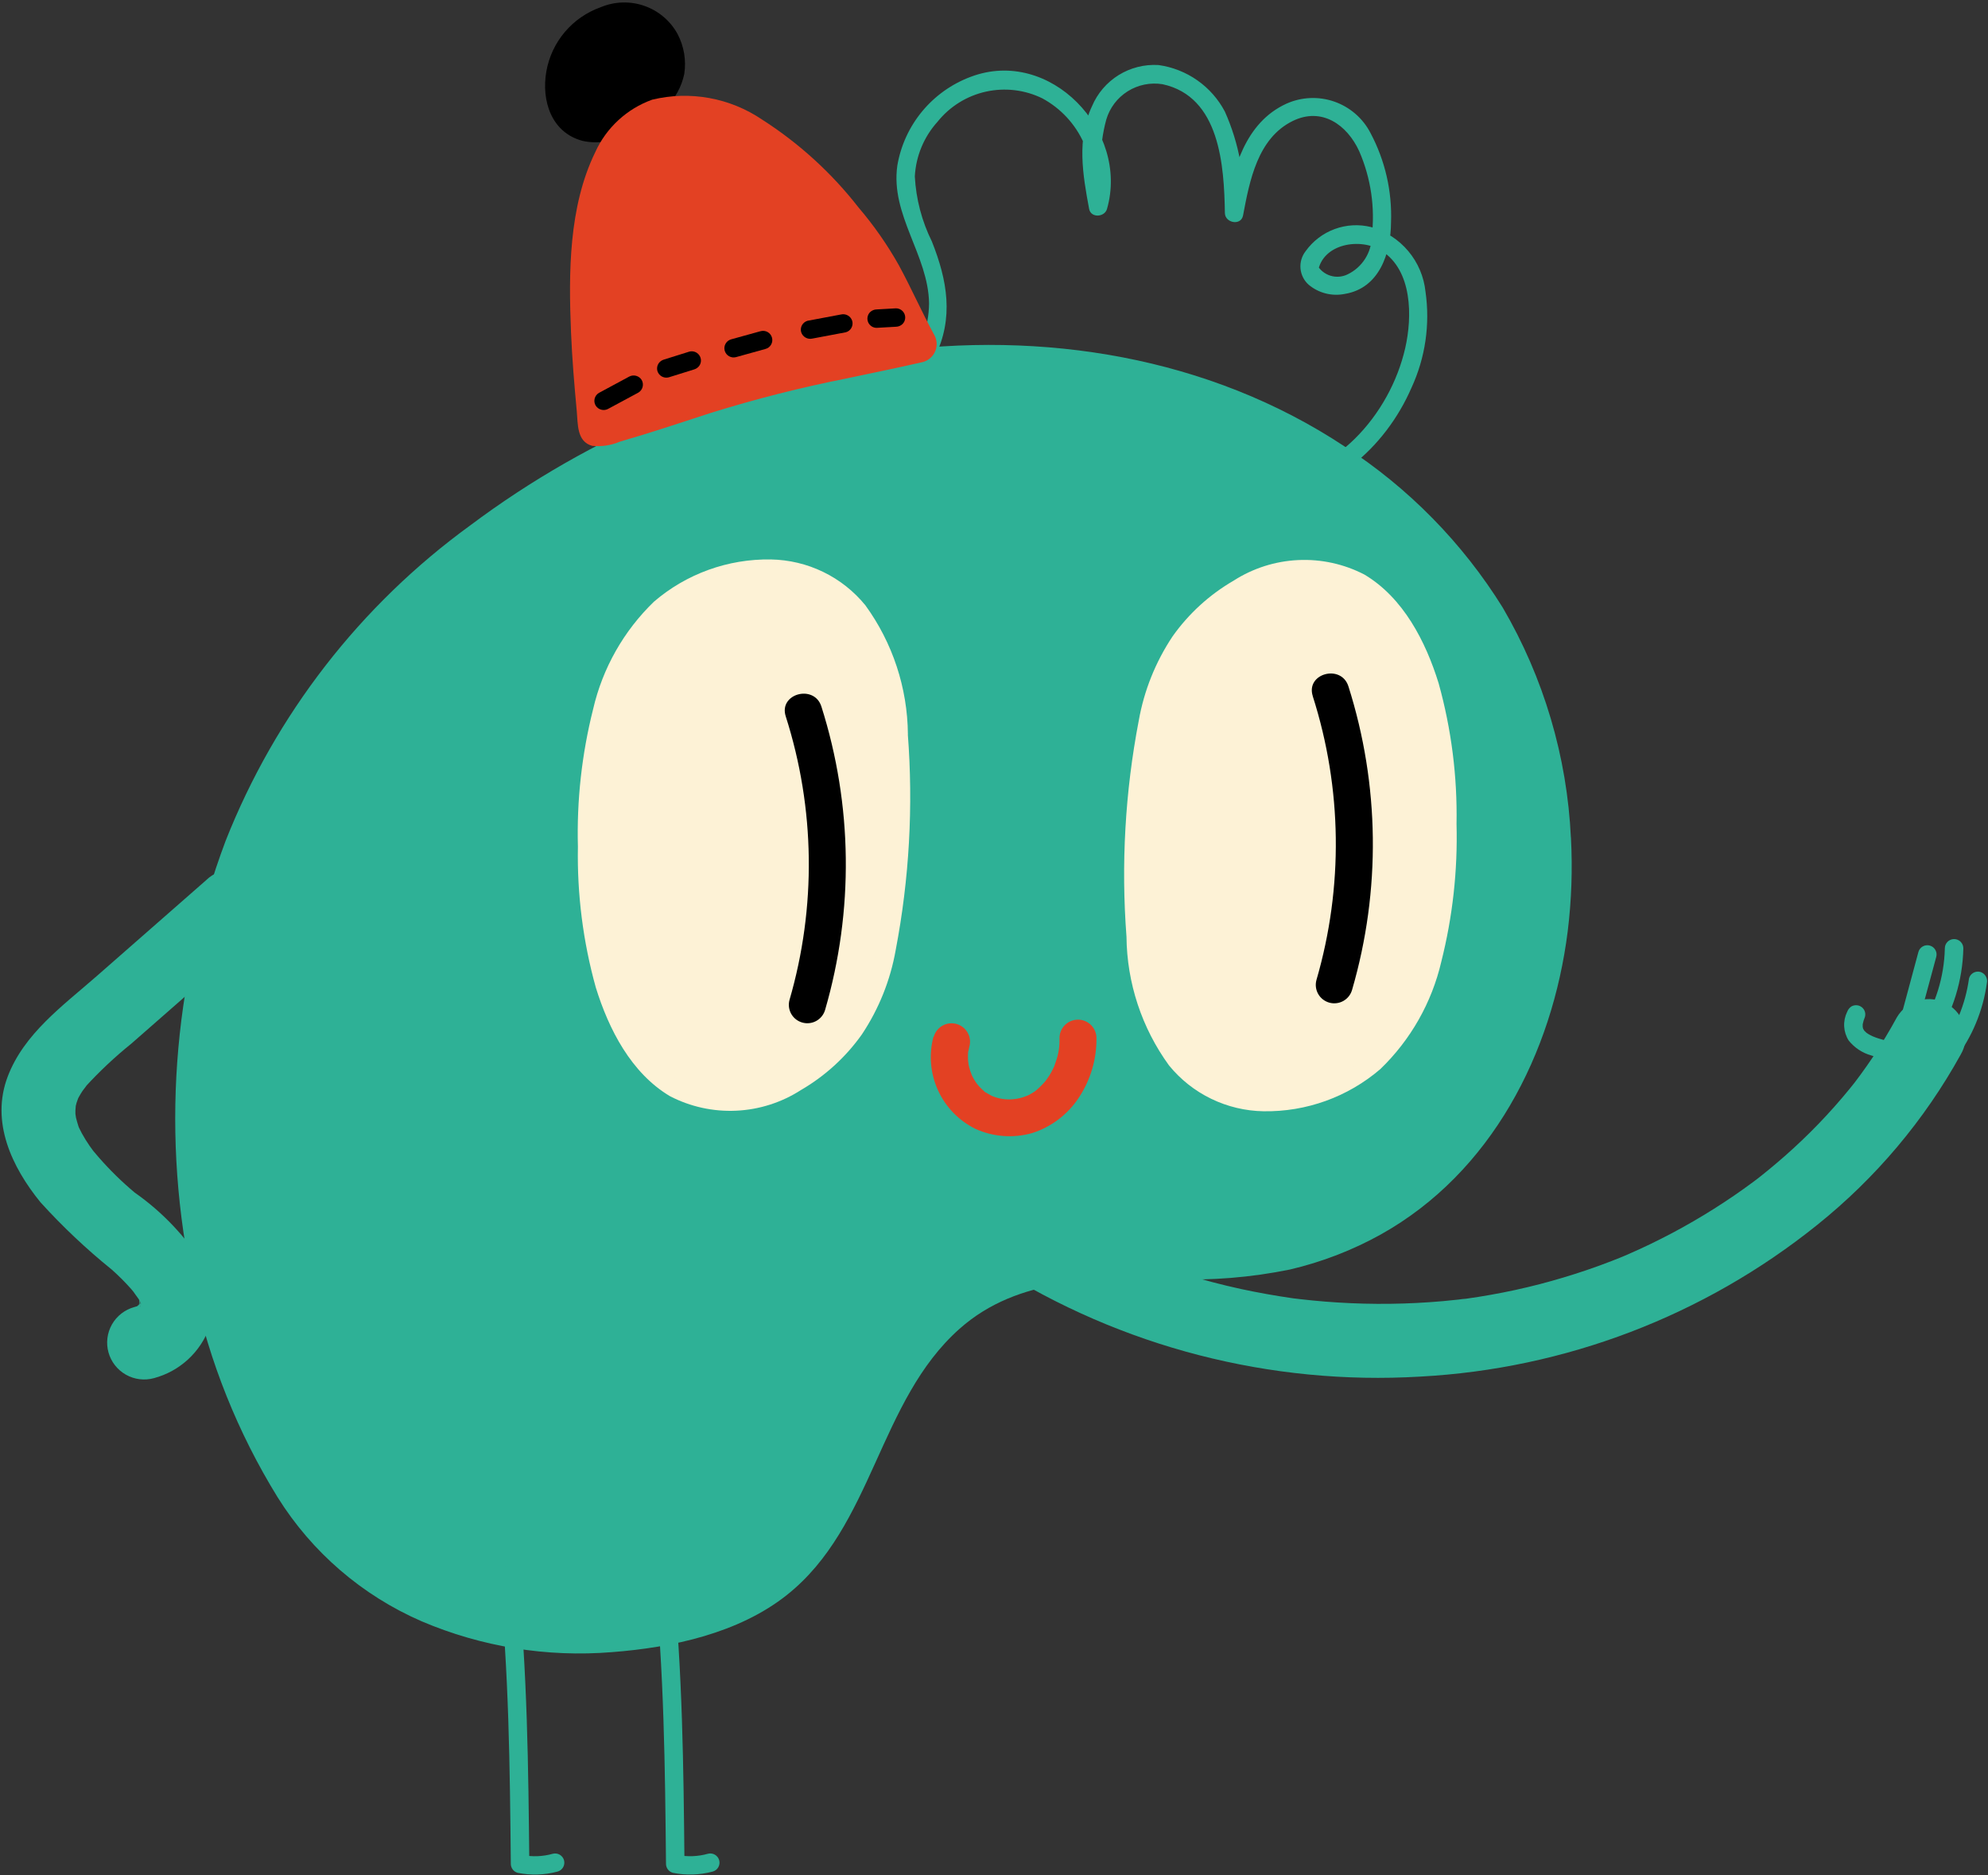 <svg width="106" height="100" viewBox="0 0 106 100" fill="none" xmlns="http://www.w3.org/2000/svg">
<rect x="0" y="0" width="106" height="100" fill="#333333" stroke="none"/>
<g id="Icons8_Jelly_monster 1" clip-path="url(#clip0_1_10459)">
<path id="Vector" d="M45.3 22.579C46.28 22.374 47.2 21.948 47.989 21.332C48.778 20.716 49.414 19.928 49.849 19.028C50.869 16.952 50.513 14.95 49.688 12.877C49.152 11.795 48.843 10.615 48.778 9.409C48.835 8.326 49.263 7.295 49.992 6.489C50.642 5.678 51.55 5.113 52.567 4.887C53.583 4.661 54.646 4.788 55.58 5.246C56.563 5.778 57.341 6.62 57.793 7.64C58.244 8.66 58.343 9.801 58.074 10.883H59.025C58.597 9.414 58.584 7.855 58.986 6.378C59.169 5.753 59.575 5.217 60.127 4.869C60.679 4.521 61.339 4.387 61.983 4.49C65.057 5.151 65.268 8.851 65.311 11.36C65.32 11.893 66.172 12.054 66.279 11.491C66.629 9.64 67.051 7.375 68.926 6.452C70.48 5.689 71.83 6.658 72.474 8.065C73.097 9.499 73.327 11.071 73.142 12.623C73.135 13.043 73.01 13.453 72.783 13.807C72.556 14.162 72.235 14.446 71.855 14.629C71.569 14.77 71.24 14.795 70.935 14.7C70.631 14.604 70.375 14.396 70.221 14.117L70.271 14.496C70.507 12.988 72.538 12.647 73.672 13.375C75.313 14.427 75.308 16.892 74.926 18.562C74.109 22.135 71.132 25.494 67.289 25.68C66.657 25.712 66.654 26.694 67.289 26.663C70.891 26.488 73.866 23.889 75.259 20.678C75.999 19.076 76.259 17.295 76.007 15.549C75.924 14.754 75.604 14.001 75.089 13.389C74.574 12.776 73.887 12.33 73.117 12.11C72.471 11.947 71.791 11.983 71.166 12.213C70.541 12.442 70 12.855 69.614 13.396C69.409 13.66 69.312 13.992 69.343 14.325C69.375 14.658 69.532 14.966 69.783 15.187C70.047 15.407 70.356 15.564 70.689 15.648C71.022 15.732 71.369 15.74 71.705 15.672C73.547 15.37 74.16 13.503 74.169 11.859C74.232 10.201 73.854 8.555 73.073 7.089C72.669 6.307 71.979 5.709 71.146 5.418C70.313 5.128 69.4 5.167 68.595 5.527C66.362 6.546 65.743 9.039 65.329 11.226L66.297 11.357C66.408 9.503 66.07 7.649 65.311 5.952C64.962 5.288 64.458 4.716 63.843 4.284C63.228 3.852 62.518 3.573 61.773 3.468C61.026 3.422 60.283 3.609 59.648 4.002C59.012 4.396 58.515 4.977 58.225 5.665C57.403 7.401 57.733 9.332 58.073 11.145C58.171 11.636 58.897 11.584 59.024 11.145C60.224 6.981 55.988 2.497 51.758 4.096C50.746 4.474 49.853 5.111 49.166 5.942C48.48 6.773 48.024 7.77 47.845 8.832C47.471 11.474 49.498 13.601 49.537 16.17C49.526 17.456 49.074 18.7 48.255 19.694C47.436 20.687 46.3 21.371 45.036 21.631C44.414 21.749 44.678 22.696 45.299 22.579H45.3Z" fill="#2EB196"/>
<path id="Vector_2" d="M83.267 44.674C83.821 54.786 78.94 65.202 67.936 67.374C63.254 68.298 57.976 66.844 53.529 68.78C45.454 72.294 47.281 83.108 38.833 86.25C30.561 89.327 20.306 87.485 15.436 79.918C9.448 70.622 8.472 58.135 11.584 47.683C15.189 35.564 24.212 27.555 35.518 22.607C44.964 18.474 56.04 17.41 65.63 21.202C71.035 23.268 75.701 26.892 79.033 31.613C81.599 35.507 83.062 40.019 83.267 44.674Z" fill="#2EB196"/>
<path id="Vector_3" d="M82.775 44.673C83.104 51.045 81.318 57.841 76.613 62.386C74.198 64.686 71.172 66.247 67.894 66.882C63.735 67.719 59.423 66.692 55.279 67.684C52.33 68.415 49.789 70.278 48.21 72.867C46.718 75.196 45.824 77.837 44.513 80.261C43.266 82.849 41.073 84.864 38.385 85.892C35.166 87.034 31.726 87.422 28.332 87.026C25.007 86.669 21.847 85.397 19.205 83.353C16.315 81.043 14.458 77.699 13.095 74.32C10.197 66.895 9.556 58.783 11.251 50.997C12.715 43.918 16.263 37.436 21.441 32.377C26.802 27.28 33.277 23.495 40.357 21.32C48.491 18.778 57.493 18.511 65.499 21.675C73.054 24.662 79.4 30.618 81.718 38.507C82.303 40.516 82.658 42.585 82.775 44.673C82.811 45.302 83.797 45.306 83.76 44.673C83.559 40.35 82.312 36.139 80.126 32.399C77.983 28.949 75.103 26.014 71.691 23.804C64.465 19.021 55.592 17.598 47.092 18.792C39.101 20.004 31.535 23.173 25.073 28.015C19.21 32.275 14.685 38.112 12.027 44.844C9.172 52.455 8.579 60.725 10.321 68.663C11.163 72.615 12.678 76.394 14.801 79.835C16.629 82.763 19.305 85.07 22.476 86.449C25.674 87.813 29.159 88.378 32.626 88.096C35.837 87.852 39.394 87.087 41.962 85.044C46.571 81.38 46.824 74.703 51.169 70.849C54.295 68.076 58.53 68.167 62.465 68.206C64.581 68.29 66.699 68.118 68.773 67.695C70.474 67.298 72.111 66.667 73.636 65.818C79.522 62.523 82.771 56.171 83.59 49.662C83.794 48.007 83.852 46.338 83.763 44.673C83.728 44.047 82.742 44.04 82.775 44.673Z" fill="#2EB196"/>
<path id="Vector_4" d="M26.609 83.97C27.132 89.094 27.188 94.244 27.237 99.389C27.238 99.496 27.274 99.6 27.339 99.686C27.404 99.771 27.495 99.833 27.599 99.863C28.304 100.005 29.033 99.983 29.729 99.797C29.855 99.762 29.962 99.679 30.026 99.566C30.091 99.452 30.108 99.318 30.073 99.192C30.039 99.067 29.955 98.96 29.842 98.895C29.728 98.831 29.593 98.814 29.467 98.849C28.944 98.995 28.394 99.018 27.861 98.914L28.223 99.389C28.173 94.244 28.117 89.094 27.595 83.97C27.532 83.347 26.545 83.341 26.609 83.97Z" fill="#2EB196"/>
<path id="Vector_5" d="M34.884 83.969C35.405 89.093 35.461 94.243 35.511 99.388C35.512 99.495 35.548 99.599 35.613 99.684C35.678 99.77 35.769 99.832 35.872 99.862C36.578 100.004 37.307 99.982 38.003 99.796C38.129 99.761 38.236 99.678 38.301 99.564C38.365 99.451 38.382 99.317 38.347 99.191C38.312 99.065 38.229 98.959 38.115 98.894C38.002 98.83 37.867 98.813 37.741 98.848C37.218 98.994 36.668 99.017 36.135 98.913L36.496 99.388C36.447 94.243 36.391 89.093 35.869 83.969C35.805 83.346 34.82 83.34 34.884 83.969Z" fill="#2EB196"/>
<path id="Vector_6" d="M60.557 49.944C60.951 57.185 65.349 60.344 71.085 58.002C77.07 55.562 77.602 46.662 76.955 40.185C76.523 35.861 74.502 30.796 70.413 30.35C66.776 29.957 62.764 32.958 61.618 36.85C60.54 41.126 60.182 45.551 60.557 49.944Z" fill="#FDF2D6"/>
<path id="Vector_7" d="M60.064 49.944C60.087 52.412 60.879 54.812 62.331 56.81C62.941 57.559 63.708 58.167 64.579 58.589C65.449 59.011 66.402 59.239 67.37 59.255C69.653 59.292 71.869 58.492 73.599 57.007C75.215 55.449 76.345 53.458 76.851 51.275C77.456 48.879 77.728 46.411 77.662 43.941C77.709 41.407 77.388 38.878 76.708 36.435C76.019 34.207 74.825 31.872 72.752 30.638C71.663 30.073 70.444 29.806 69.219 29.864C67.993 29.921 66.804 30.301 65.773 30.964C64.488 31.709 63.379 32.722 62.521 33.934C61.615 35.293 61 36.825 60.717 38.433C59.99 42.225 59.771 46.095 60.064 49.944C60.098 50.573 61.083 50.577 61.05 49.944C60.825 46.774 60.922 43.589 61.339 40.438C61.756 37.678 62.458 35.038 64.561 33.068C66.21 31.522 68.656 30.38 70.952 30.945C73.12 31.477 74.492 33.477 75.298 35.422C76.118 37.584 76.564 39.87 76.616 42.181C76.767 44.458 76.671 46.744 76.329 49C76.055 51.072 75.333 53.06 74.212 54.826C73.025 56.53 71.218 57.704 69.175 58.1C68.195 58.358 67.165 58.364 66.181 58.119C65.197 57.873 64.292 57.385 63.548 56.697C61.774 54.958 61.192 52.343 61.05 49.953C61.013 49.319 60.027 49.315 60.064 49.944Z" fill="#FDF2D6"/>
<path id="Vector_8" d="M47.916 39.141C47.522 31.9 43.126 28.741 37.388 31.084C31.404 33.524 30.872 42.423 31.519 48.901C31.95 53.225 33.971 58.289 38.06 58.736C41.698 59.129 45.71 56.128 46.856 52.235C47.934 47.959 48.292 43.534 47.916 39.141Z" fill="#FDF2D6"/>
<path id="Vector_9" d="M48.409 39.142C48.386 36.674 47.594 34.275 46.142 32.276C45.532 31.527 44.765 30.919 43.894 30.497C43.024 30.075 42.071 29.848 41.103 29.831C38.818 29.794 36.599 30.595 34.869 32.083C33.255 33.641 32.129 35.632 31.625 37.814C31.021 40.211 30.748 42.678 30.814 45.149C30.767 47.684 31.088 50.212 31.768 52.654C32.457 54.882 33.651 57.218 35.724 58.452C36.813 59.016 38.032 59.283 39.258 59.225C40.484 59.168 41.673 58.788 42.704 58.125C43.989 57.379 45.098 56.367 45.956 55.156C46.862 53.796 47.476 52.264 47.759 50.656C48.484 46.862 48.701 42.989 48.404 39.139C48.37 38.509 47.385 38.506 47.418 39.139C47.643 42.309 47.546 45.493 47.13 48.644C46.712 51.406 46.01 54.049 43.908 56.014C42.258 57.559 39.813 58.702 37.516 58.137C35.348 57.604 33.977 55.605 33.17 53.66C32.35 51.498 31.904 49.213 31.852 46.903C31.701 44.626 31.797 42.34 32.14 40.084C32.413 38.012 33.135 36.023 34.256 34.257C35.445 32.557 37.252 31.385 39.293 30.99C40.273 30.733 41.303 30.726 42.287 30.972C43.271 31.217 44.176 31.706 44.92 32.394C46.694 34.132 47.276 36.747 47.418 39.138C47.461 39.77 48.446 39.775 48.409 39.142Z" fill="#FDF2D6"/>
<path id="Vector_10" d="M69.996 37.121C71.566 42.034 71.635 47.302 70.193 52.255C70.159 52.379 70.149 52.509 70.165 52.637C70.181 52.765 70.222 52.889 70.286 53.001C70.35 53.114 70.435 53.212 70.537 53.291C70.64 53.371 70.757 53.429 70.881 53.464C71.006 53.498 71.136 53.507 71.265 53.491C71.394 53.476 71.518 53.435 71.63 53.371C71.743 53.307 71.842 53.222 71.921 53.12C72.001 53.018 72.059 52.902 72.094 52.777C73.634 47.482 73.565 41.852 71.897 36.596C71.513 35.395 69.61 35.908 69.997 37.117L69.996 37.121Z" fill="black"/>
<path id="Vector_11" d="M41.896 38.199C43.466 43.112 43.535 48.38 42.093 53.332C42.028 53.582 42.064 53.847 42.193 54.071C42.323 54.294 42.535 54.458 42.785 54.526C43.034 54.595 43.301 54.563 43.527 54.437C43.753 54.311 43.92 54.102 43.993 53.854C45.532 48.559 45.464 42.928 43.796 37.672C43.412 36.471 41.508 36.984 41.895 38.195L41.896 38.199Z" fill="black"/>
<path id="Vector_12" d="M49.771 55.283C49.521 56.231 49.605 57.236 50.011 58.13C50.416 59.023 51.118 59.749 51.997 60.188C52.951 60.624 54.03 60.705 55.038 60.417C56.051 60.092 56.922 59.434 57.509 58.55C58.143 57.604 58.476 56.49 58.463 55.353C58.463 55.092 58.359 54.843 58.174 54.658C57.99 54.474 57.739 54.37 57.478 54.37C57.216 54.37 56.965 54.474 56.781 54.658C56.596 54.843 56.492 55.092 56.492 55.353C56.508 55.782 56.441 56.209 56.295 56.613C56.264 56.711 56.231 56.809 56.197 56.9C56.251 56.77 56.098 57.096 56.08 57.124C56.032 57.213 55.981 57.302 55.925 57.388C55.904 57.422 55.706 57.693 55.776 57.605C55.63 57.782 55.47 57.947 55.297 58.096C55.257 58.133 55.215 58.168 55.172 58.203C55.24 58.15 55.228 58.157 55.132 58.225C55.047 58.276 54.965 58.33 54.877 58.377C54.556 58.53 54.205 58.614 53.849 58.622C53.51 58.63 53.173 58.563 52.863 58.426C52.765 58.373 52.666 58.311 52.568 58.255C52.385 58.157 52.607 58.309 52.469 58.182C52.374 58.099 52.284 58.012 52.198 57.92C52.191 57.913 52.011 57.685 52.114 57.826C51.983 57.648 51.873 57.457 51.782 57.256C51.856 57.42 51.741 57.131 51.73 57.094C51.697 56.989 51.668 56.882 51.645 56.774C51.645 56.753 51.609 56.465 51.625 56.663C51.614 56.538 51.609 56.412 51.611 56.286C51.612 56.192 51.619 56.098 51.631 56.004C51.603 56.209 51.677 55.84 51.687 55.808C51.721 55.684 51.731 55.554 51.715 55.425C51.699 55.297 51.658 55.174 51.594 55.062C51.53 54.949 51.444 54.851 51.342 54.772C51.24 54.692 51.124 54.634 50.999 54.599C50.874 54.565 50.744 54.556 50.615 54.571C50.487 54.587 50.363 54.628 50.25 54.692C50.138 54.755 50.039 54.841 49.959 54.943C49.88 55.044 49.821 55.161 49.787 55.285L49.771 55.283Z" fill="#E34123"/>
<path id="Vector_13" d="M11.011 46.916L5.138 52.064C3.357 53.624 1.282 55.115 0.412 57.402C-0.511 59.827 0.633 62.233 2.157 64.107C3.329 65.4 4.6 66.6 5.959 67.697C6.326 68.023 6.673 68.37 6.998 68.737C7.066 68.815 7.132 68.896 7.195 68.976C7.097 68.859 7.042 68.754 7.158 68.941C7.234 69.062 7.534 69.405 7.509 69.552C7.504 69.583 7.41 69.159 7.428 69.388C7.436 69.494 7.462 69.597 7.504 69.694C7.443 69.641 7.443 69.251 7.46 69.537C7.437 69.133 7.469 69.374 7.43 69.555C7.367 69.84 7.438 69.276 7.412 69.555C7.337 69.672 7.354 69.655 7.463 69.505L7.343 69.63C7.627 69.564 7.409 69.522 7.33 69.638L7.179 69.721C7.384 69.637 7.378 69.628 7.161 69.696C6.657 69.834 6.229 70.167 5.97 70.62C5.712 71.074 5.645 71.611 5.784 72.113C5.923 72.616 6.257 73.043 6.711 73.3C7.166 73.558 7.705 73.625 8.209 73.486C8.887 73.305 9.51 72.962 10.026 72.488C10.542 72.013 10.935 71.421 11.171 70.762C11.351 70.229 11.419 69.665 11.369 69.104C11.32 68.544 11.154 68 10.883 67.507C9.929 65.964 8.669 64.632 7.181 63.59C6.494 63.014 5.852 62.385 5.263 61.71C5.175 61.611 5.088 61.507 5.004 61.405C4.861 61.232 4.975 61.376 5.004 61.412C4.845 61.204 4.696 60.986 4.558 60.764C4.423 60.548 4.301 60.323 4.192 60.092C4.325 60.379 4.192 60.101 4.178 60.041C4.135 59.894 4.086 59.746 4.052 59.599C4.038 59.541 3.999 59.17 4.012 59.409C4.025 59.649 4.02 59.267 4.021 59.213C4.022 59.159 4.065 58.781 4.021 59.007C3.977 59.234 4.068 58.853 4.083 58.803C4.098 58.753 4.234 58.393 4.145 58.596C4.065 58.778 4.2 58.498 4.206 58.49C4.269 58.38 4.331 58.27 4.404 58.164C4.415 58.148 4.767 57.696 4.553 57.949C5.311 57.122 6.131 56.352 7.004 55.648L13.796 49.696C14.163 49.325 14.369 48.826 14.369 48.306C14.369 47.785 14.163 47.286 13.796 46.916C13.421 46.559 12.921 46.359 12.402 46.359C11.883 46.359 11.384 46.559 11.008 46.916H11.011Z" fill="#2EB196"/>
<path id="Vector_14" d="M53.035 67.538C59.791 71.826 67.732 73.878 75.727 73.403C83.455 72.99 90.858 70.163 96.885 65.322C100.009 62.819 102.611 59.731 104.545 56.231C104.809 55.781 104.882 55.245 104.75 54.741C104.617 54.236 104.289 53.805 103.838 53.542C103.386 53.279 102.849 53.206 102.343 53.338C101.837 53.47 101.405 53.797 101.141 54.247C100.747 54.973 100.32 55.679 99.86 56.368C99.645 56.689 99.423 57.005 99.194 57.317C99.089 57.461 98.982 57.604 98.873 57.747C98.737 57.925 98.885 57.731 98.907 57.703C98.814 57.82 98.721 57.937 98.626 58.053C97.572 59.346 96.412 60.548 95.159 61.649C94.859 61.911 94.555 62.169 94.245 62.423C94.102 62.54 93.957 62.655 93.813 62.771C93.565 62.968 94.023 62.612 93.771 62.804C93.673 62.879 93.574 62.954 93.475 63.028C92.8 63.529 92.107 64.004 91.396 64.452C89.928 65.379 88.392 66.193 86.8 66.886L86.537 67.001C86.826 66.877 86.528 67 86.478 67.023C86.301 67.094 86.124 67.165 85.945 67.235C85.498 67.409 85.047 67.573 84.592 67.727C83.77 68.006 82.939 68.255 82.097 68.474C81.23 68.699 80.356 68.889 79.474 69.044C79.039 69.122 78.602 69.191 78.163 69.252C78.031 69.26 77.899 69.275 77.769 69.296C77.498 69.327 77.227 69.354 76.955 69.378C75.081 69.545 73.198 69.57 71.32 69.451C70.877 69.424 70.434 69.388 69.992 69.345C69.788 69.326 69.585 69.304 69.381 69.28L69.075 69.244C68.426 69.167 69.262 69.273 68.889 69.22C67.979 69.089 67.075 68.927 66.175 68.734C64.129 68.289 62.124 67.67 60.183 66.884C60.183 66.884 59.881 66.759 60.048 66.829C60.187 66.888 59.851 66.745 59.823 66.731C59.579 66.624 59.336 66.514 59.094 66.401C58.642 66.191 58.195 65.97 57.754 65.74C56.818 65.248 55.909 64.715 55.026 64.139C54.574 63.88 54.037 63.808 53.532 63.94C53.028 64.072 52.595 64.397 52.329 64.844C52.077 65.297 52.009 65.829 52.141 66.33C52.273 66.831 52.594 67.262 53.036 67.533L53.035 67.538Z" fill="#2EB196"/>
<path id="Vector_15" d="M98.486 53.962C98.37 54.202 98.317 54.468 98.331 54.734C98.347 55 98.429 55.258 98.572 55.483C98.88 55.868 99.303 56.147 99.779 56.28C99.994 56.354 100.213 56.412 100.434 56.467C100.56 56.502 100.695 56.485 100.809 56.42C100.922 56.356 101.006 56.249 101.041 56.123C101.076 55.998 101.059 55.863 100.994 55.75C100.929 55.636 100.822 55.553 100.696 55.519C100.517 55.474 100.338 55.428 100.16 55.372C100.071 55.344 99.981 55.312 99.893 55.274C99.873 55.266 99.794 55.235 99.884 55.274C99.974 55.313 99.884 55.274 99.867 55.265C99.823 55.245 99.781 55.225 99.738 55.203C99.662 55.164 99.589 55.12 99.52 55.071C99.51 55.062 99.499 55.054 99.488 55.048C99.48 55.048 99.587 55.126 99.551 55.096C99.537 55.083 99.522 55.072 99.508 55.06C99.475 55.031 99.444 55.001 99.414 54.969L99.373 54.921C99.373 54.921 99.456 55.039 99.406 54.962C99.383 54.927 99.362 54.892 99.341 54.854C99.297 54.774 99.364 54.904 99.361 54.905L99.339 54.845C99.326 54.801 99.319 54.758 99.309 54.715C99.299 54.672 99.318 54.8 99.319 54.796C99.322 54.783 99.322 54.769 99.319 54.756C99.319 54.728 99.319 54.701 99.319 54.674C99.319 54.646 99.319 54.623 99.319 54.597C99.319 54.499 99.296 54.718 99.319 54.615C99.346 54.48 99.386 54.348 99.44 54.222C99.457 54.158 99.462 54.092 99.454 54.027C99.445 53.962 99.424 53.899 99.391 53.842C99.324 53.732 99.219 53.652 99.095 53.617C99.031 53.6 98.965 53.596 98.9 53.604C98.835 53.612 98.772 53.634 98.715 53.666C98.61 53.738 98.53 53.841 98.489 53.961L98.486 53.962Z" fill="#2EB196"/>
<path id="Vector_16" d="M102.151 55.053L103.24 51.024C103.275 50.898 103.258 50.764 103.193 50.651C103.129 50.537 103.022 50.454 102.895 50.419C102.769 50.385 102.635 50.401 102.521 50.466C102.407 50.53 102.324 50.637 102.289 50.763L101.205 54.792C101.17 54.917 101.187 55.051 101.251 55.165C101.316 55.278 101.423 55.361 101.549 55.396C101.675 55.431 101.809 55.414 101.923 55.35C102.037 55.285 102.12 55.179 102.155 55.053H102.151Z" fill="#2EB196"/>
<path id="Vector_17" d="M103.206 55.38C104.137 53.942 104.649 52.275 104.685 50.565C104.685 50.434 104.633 50.309 104.54 50.217C104.448 50.125 104.323 50.073 104.192 50.073C104.061 50.073 103.936 50.125 103.844 50.217C103.751 50.309 103.699 50.434 103.699 50.565C103.663 52.103 103.196 53.601 102.352 54.888C102.005 55.42 102.859 55.913 103.203 55.385L103.206 55.38Z" fill="#2EB196"/>
<path id="Vector_18" d="M104.249 56.483C105.15 55.299 105.732 53.903 105.938 52.43C105.968 52.305 105.949 52.172 105.885 52.06C105.822 51.948 105.717 51.864 105.594 51.826C105.531 51.809 105.466 51.804 105.402 51.812C105.337 51.82 105.275 51.84 105.219 51.872C105.163 51.904 105.113 51.947 105.073 51.998C105.034 52.049 105.005 52.107 104.988 52.17C104.798 53.558 104.25 54.873 103.399 55.987C103.366 56.043 103.345 56.105 103.336 56.169C103.327 56.233 103.331 56.298 103.347 56.36C103.363 56.423 103.392 56.482 103.431 56.533C103.47 56.585 103.519 56.628 103.575 56.661C103.689 56.723 103.822 56.74 103.948 56.707C104.073 56.674 104.181 56.594 104.249 56.483Z" fill="#2EB196"/>
<path id="Vector_19" d="M31.176 7.033C31.972 7.194 32.799 7.046 33.489 6.618C35.51 5.502 36.84 3.912 35.513 1.705C35.249 1.335 34.89 1.042 34.474 0.857C34.058 0.672 33.6 0.601 33.147 0.653C32.379 0.714 31.646 1.001 31.042 1.478C30.438 1.955 29.989 2.6 29.752 3.331C29.153 5.303 29.888 6.707 31.176 7.033Z" fill="black"/>
<path id="Vector_20" d="M31.045 7.507C32.672 7.885 34.422 6.877 35.515 5.727C36.005 5.24 36.343 4.62 36.485 3.943C36.596 3.218 36.473 2.476 36.134 1.825C35.752 1.119 35.12 0.581 34.362 0.315C33.604 0.048 32.773 0.073 32.032 0.384C31.287 0.648 30.625 1.105 30.115 1.708C29.605 2.311 29.265 3.038 29.13 3.815C28.862 5.356 29.389 7.058 31.045 7.507C31.171 7.541 31.306 7.525 31.42 7.46C31.533 7.396 31.617 7.289 31.651 7.164C31.686 7.038 31.669 6.904 31.605 6.79C31.541 6.677 31.433 6.594 31.308 6.559C30.875 6.413 30.51 6.117 30.278 5.725C30.046 5.334 29.961 4.872 30.04 4.424C30.071 3.81 30.264 3.215 30.598 2.699C30.933 2.183 31.397 1.763 31.946 1.483C32.888 1.001 34.401 0.925 35.058 1.916C35.377 2.342 35.543 2.863 35.529 3.395C35.515 3.926 35.323 4.437 34.982 4.847C34.558 5.33 34.053 5.737 33.489 6.049C32.856 6.495 32.073 6.678 31.306 6.559C30.69 6.412 30.427 7.363 31.045 7.507Z" fill="black"/>
<path id="Vector_21" d="M44.908 19.23C42.861 19.66 40.814 20.105 38.83 20.693C38.092 20.911 31.833 23.011 31.819 22.819C31.489 18.924 29.887 6.326 36.145 6.071C40.11 5.909 43.726 10.006 45.876 12.753C47.04 14.542 48.072 16.414 48.963 18.354C47.625 18.666 46.266 18.945 44.908 19.23Z" fill="#E34123"/>
<path id="Vector_22" d="M44.645 18.283C41.927 18.839 39.24 19.539 36.597 20.381C35.581 20.711 34.566 21.039 33.542 21.354C33.122 21.483 32.702 21.612 32.279 21.729C32.145 21.765 32.009 21.797 31.875 21.834C31.828 21.847 31.777 21.85 31.729 21.866C31.931 21.846 32.135 21.885 32.316 21.978L32.669 22.329V22.323L32.804 22.815C32.478 18.999 31.98 14.988 32.769 11.235C32.925 10.346 33.225 9.488 33.656 8.695C33.976 8.05 34.514 7.538 35.176 7.249C35.023 7.316 35.3 7.207 35.344 7.194C35.443 7.166 35.533 7.138 35.63 7.117C35.796 7.069 35.968 7.046 36.141 7.049C36.846 7.027 37.549 7.141 38.211 7.383C39.592 7.929 40.847 8.75 41.899 9.795C43.094 10.899 44.182 12.112 45.151 13.418C46.258 15.159 47.246 16.974 48.108 18.849L48.699 17.405C47.35 17.714 45.996 17.995 44.644 18.278C43.403 18.538 43.928 20.434 45.168 20.173C46.521 19.89 47.875 19.609 49.223 19.301C49.368 19.259 49.501 19.185 49.612 19.085C49.724 18.985 49.812 18.86 49.869 18.722C49.926 18.583 49.95 18.433 49.941 18.283C49.931 18.134 49.888 17.988 49.814 17.857C49.147 16.638 48.591 15.363 47.927 14.143C47.313 13.05 46.594 12.02 45.78 11.067C44.343 9.222 42.602 7.634 40.629 6.373C39.782 5.8 38.823 5.409 37.815 5.227C36.807 5.044 35.772 5.074 34.776 5.314C34.108 5.554 33.494 5.925 32.972 6.407C32.45 6.888 32.03 7.469 31.738 8.115C30.317 11.029 30.316 14.56 30.447 17.729C30.505 19.13 30.623 20.527 30.753 21.923C30.817 22.61 30.748 23.554 31.583 23.775C32.086 23.825 32.593 23.747 33.057 23.548C34.688 23.079 36.298 22.539 37.911 22.014C40.296 21.272 42.719 20.657 45.169 20.173C46.409 19.917 45.885 18.022 44.645 18.283Z" fill="#E34123"/>
<path id="Vector_23" d="M32.433 21.798L34.038 20.934C34.15 20.867 34.231 20.759 34.264 20.633C34.297 20.507 34.279 20.373 34.214 20.261C34.146 20.15 34.038 20.071 33.913 20.038C33.787 20.005 33.654 20.022 33.54 20.085L31.936 20.95C31.823 21.016 31.741 21.124 31.708 21.25C31.675 21.376 31.693 21.51 31.759 21.622C31.827 21.733 31.935 21.813 32.061 21.846C32.187 21.879 32.32 21.862 32.433 21.798Z" fill="black"/>
<path id="Vector_24" d="M35.657 20.121L37.011 19.699C37.135 19.663 37.24 19.582 37.307 19.473C37.357 19.388 37.38 19.291 37.374 19.194C37.368 19.096 37.333 19.003 37.273 18.925C37.213 18.848 37.132 18.789 37.039 18.758C36.946 18.727 36.846 18.724 36.751 18.75L35.397 19.174C35.274 19.21 35.169 19.291 35.102 19.4C35.036 19.515 35.017 19.651 35.051 19.778C35.088 19.903 35.171 20.009 35.285 20.073C35.398 20.137 35.531 20.154 35.657 20.121Z" fill="black"/>
<path id="Vector_25" d="M39.247 19.042L40.807 18.609C40.871 18.593 40.931 18.565 40.983 18.526C41.036 18.486 41.08 18.437 41.113 18.38C41.146 18.324 41.167 18.261 41.176 18.197C41.184 18.132 41.18 18.066 41.162 18.003C41.145 17.94 41.115 17.881 41.075 17.829C41.034 17.778 40.984 17.735 40.926 17.703C40.869 17.671 40.806 17.651 40.74 17.644C40.675 17.637 40.609 17.643 40.546 17.662L38.985 18.094C38.923 18.112 38.864 18.141 38.813 18.18C38.763 18.22 38.72 18.27 38.688 18.326C38.656 18.382 38.635 18.444 38.627 18.508C38.619 18.572 38.624 18.637 38.641 18.699C38.659 18.761 38.688 18.819 38.728 18.87C38.767 18.921 38.817 18.964 38.873 18.995C38.929 19.027 38.992 19.048 39.056 19.056C39.12 19.064 39.185 19.059 39.247 19.042Z" fill="black"/>
<path id="Vector_26" d="M43.324 18.052L45.097 17.718C45.16 17.701 45.218 17.672 45.269 17.632C45.32 17.593 45.363 17.543 45.395 17.487C45.427 17.431 45.447 17.369 45.455 17.305C45.464 17.241 45.459 17.176 45.441 17.114C45.404 16.99 45.32 16.885 45.208 16.821C45.094 16.757 44.961 16.739 44.836 16.77L43.061 17.104C42.999 17.121 42.941 17.151 42.89 17.19C42.839 17.23 42.796 17.279 42.764 17.335C42.732 17.391 42.712 17.453 42.704 17.517C42.696 17.581 42.7 17.646 42.718 17.709C42.755 17.832 42.839 17.937 42.952 18.001C43.065 18.065 43.198 18.083 43.324 18.052Z" fill="black"/>
<path id="Vector_27" d="M46.744 17.481L47.774 17.423C47.904 17.42 48.028 17.369 48.122 17.279C48.214 17.187 48.266 17.062 48.266 16.931C48.266 16.801 48.214 16.676 48.122 16.584C48.03 16.492 47.904 16.441 47.774 16.441L46.744 16.499C46.614 16.501 46.489 16.552 46.395 16.642C46.326 16.711 46.279 16.799 46.26 16.894C46.241 16.989 46.251 17.088 46.288 17.178C46.325 17.268 46.389 17.345 46.47 17.399C46.551 17.453 46.647 17.482 46.744 17.481Z" fill="black"/>
</g>
<defs>
<clipPath id="clip0_1_10459">
<rect width="106" height="100" fill="white"/>
</clipPath>
</defs>
</svg>
